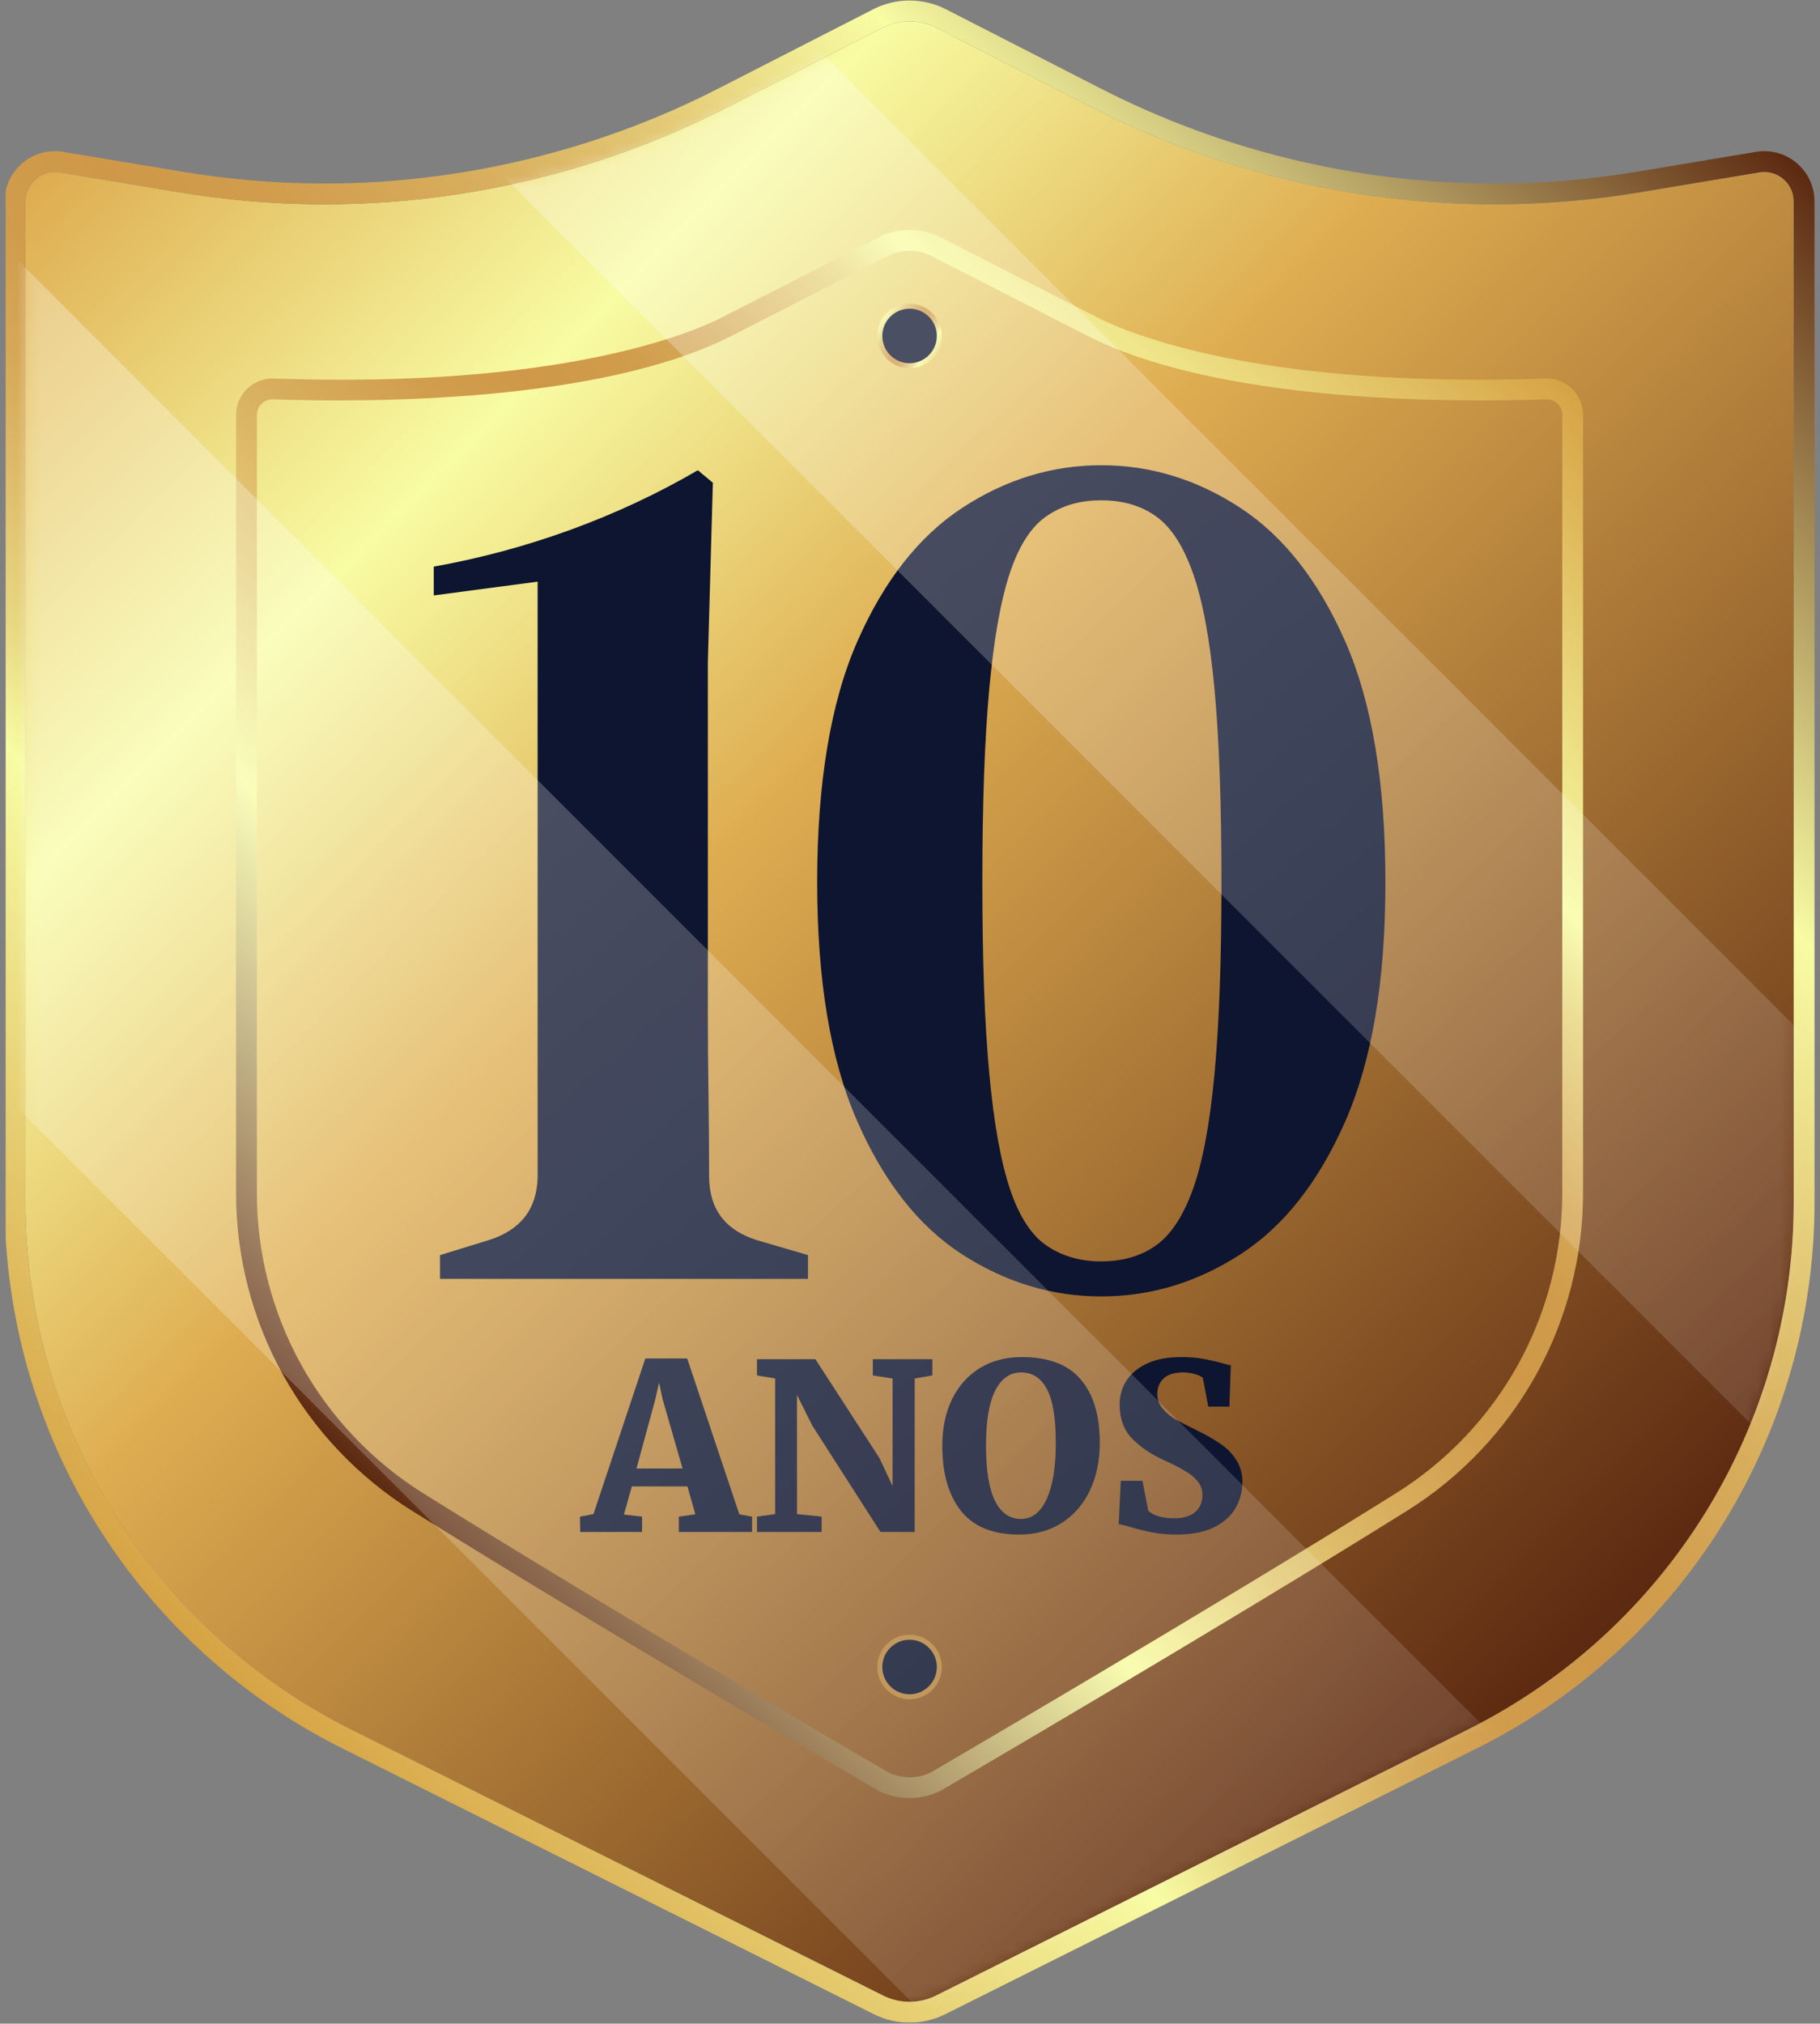 <svg width="161" height="179" viewBox="0 0 161 179" fill="none" xmlns="http://www.w3.org/2000/svg">
<rect x="0" y="0" width="161" height="179" fill="#808080" stroke="none"/>
<g clip-path="url(#clip0_492_391)">
<path d="M82.793 176.519L129.85 152.99C147.516 144.158 158.674 126.101 158.674 106.352V17.818C158.674 16.206 157.228 14.98 155.639 15.247L145.062 17.011C128.508 19.77 111.505 17.13 96.564 9.483L82.865 2.47C81.359 1.69 79.57 1.69 78.064 2.47L64.365 9.483C49.424 17.13 32.421 19.77 15.866 17.011L5.29 15.247C3.701 14.983 2.255 16.208 2.255 17.818V106.354C2.255 126.104 13.413 144.16 31.078 152.992L78.135 176.522C79.602 177.255 81.331 177.255 82.798 176.522L82.793 176.519Z" fill="url(#paint0_linear_492_391)"/>
<path d="M80.462 159.049C79.519 159.049 78.577 158.835 77.719 158.405L77.666 158.377C77.422 158.235 53.036 144.004 36.456 133.641C31.704 130.67 27.756 126.511 25.038 121.613C22.32 116.713 20.883 111.16 20.883 105.557V36.698C20.883 35.817 21.233 34.996 21.865 34.385C22.5 33.773 23.332 33.453 24.215 33.483C49.489 34.364 61.013 29.54 63.942 28.038L77.641 21.026C79.404 20.11 81.515 20.11 83.283 21.026L96.98 28.036C99.909 29.535 111.436 34.364 136.707 33.481C137.587 33.451 138.422 33.771 139.057 34.382C139.689 34.994 140.038 35.815 140.038 36.696V105.554C140.038 111.158 138.601 116.709 135.884 121.608C133.166 126.506 129.218 130.666 124.466 133.636C107.885 144 83.499 158.23 83.253 158.373L83.201 158.4C82.343 158.83 81.4 159.044 80.457 159.044L80.462 159.049ZM78.567 156.772C79.756 157.357 81.17 157.357 82.359 156.772C83.299 156.223 107.186 142.275 123.495 132.082C127.983 129.277 131.713 125.347 134.279 120.721C136.845 116.092 138.201 110.85 138.201 105.559V36.698C138.201 36.321 138.052 35.969 137.781 35.707C137.509 35.445 137.151 35.307 136.773 35.321C128.441 35.613 107.8 35.642 96.143 29.676L82.444 22.663C81.202 22.019 79.724 22.019 78.487 22.663L64.783 29.678C53.126 35.647 32.486 35.613 24.153 35.323C23.776 35.311 23.417 35.447 23.146 35.709C22.875 35.971 22.725 36.323 22.725 36.7V105.559C22.725 110.85 24.082 116.095 26.648 120.721C29.214 125.347 32.943 129.277 37.431 132.082C53.74 142.275 77.625 156.223 78.567 156.772Z" fill="url(#paint1_linear_492_391)"/>
<path d="M38.924 113.125V111.021L43.242 109.692C46.047 108.807 47.486 106.963 47.56 104.155V51.449L38.37 52.668V50.12C42.504 49.382 46.544 48.292 50.494 46.853C54.441 45.413 58.189 43.661 61.732 41.594L63.061 42.703L62.618 58.536V89.982C62.618 91.902 62.636 94.135 62.673 96.68C62.71 99.228 62.728 101.681 62.728 104.042C62.728 106.921 64.128 108.804 66.936 109.69L71.475 111.019V113.123H38.921L38.924 113.125Z" fill="#0E1530"/>
<path d="M97.421 114.675C93.064 114.675 88.969 113.438 85.132 110.966C81.292 108.494 78.193 104.562 75.831 99.173C73.468 93.785 72.288 86.735 72.288 78.023C72.288 69.311 73.468 62.153 75.831 56.763C78.193 51.376 81.292 47.426 85.132 44.915C88.969 42.406 93.067 41.151 97.421 41.151C101.776 41.151 105.874 42.406 109.711 44.915C113.548 47.426 116.648 51.376 119.012 56.763C121.373 62.153 122.555 69.24 122.555 78.023C122.555 86.807 121.373 93.785 119.012 99.173C116.648 104.562 113.548 108.492 109.711 110.966C105.871 113.438 101.776 114.675 97.421 114.675ZM97.421 111.575C99.339 111.575 100.965 111.097 102.294 110.136C103.623 109.177 104.71 107.496 105.561 105.098C106.409 102.7 107.037 99.304 107.444 94.912C107.849 90.52 108.053 84.891 108.053 78.025C108.053 71.159 107.849 65.42 107.444 61.029C107.037 56.637 106.409 53.222 105.561 50.787C104.712 48.352 103.623 46.653 102.294 45.694C100.965 44.735 99.341 44.255 97.421 44.255C95.501 44.255 93.97 44.717 92.604 45.639C91.239 46.563 90.149 48.242 89.337 50.677C88.523 53.112 87.914 56.545 87.509 60.976C87.102 65.404 86.9 71.091 86.9 78.028C86.9 84.965 87.102 90.522 87.509 94.914C87.914 99.306 88.523 102.72 89.337 105.155C90.149 107.59 91.236 109.271 92.604 110.193C93.97 111.118 95.575 111.578 97.421 111.578V111.575Z" fill="#0E1530"/>
<path d="M104.043 135.739C103.289 135.739 102.589 135.677 101.945 135.553C101.314 135.43 100.649 135.265 99.949 135.06C99.496 134.923 99.167 134.847 98.961 134.833L99.147 130.986H101.06L101.574 133.619C101.725 133.798 102 133.955 102.397 134.093C102.809 134.23 103.296 134.298 103.858 134.298C104.695 134.298 105.319 134.113 105.731 133.743C106.156 133.373 106.368 132.865 106.368 132.22C106.368 131.768 106.231 131.377 105.957 131.048C105.696 130.705 105.326 130.396 104.846 130.122C104.379 129.834 103.735 129.504 102.912 129.134C101.828 128.64 100.909 128.016 100.155 127.262C99.414 126.494 99.044 125.485 99.044 124.237C99.044 123.469 99.243 122.769 99.64 122.138C100.038 121.507 100.642 121 101.451 120.616C102.26 120.232 103.268 120.04 104.476 120.04C105.203 120.04 105.833 120.088 106.368 120.184C106.917 120.28 107.5 120.41 108.117 120.575C108.447 120.684 108.7 120.746 108.879 120.76L108.755 124.422H106.883L106.41 121.892C106.314 121.768 106.094 121.658 105.751 121.562C105.422 121.453 105.052 121.398 104.64 121.398C103.886 121.398 103.316 121.576 102.932 121.933C102.562 122.289 102.377 122.749 102.377 123.311C102.377 123.805 102.535 124.237 102.85 124.607C103.166 124.978 103.543 125.293 103.982 125.554C104.434 125.801 105.12 126.151 106.039 126.603C106.766 126.96 107.397 127.323 107.932 127.694C108.481 128.05 108.947 128.517 109.331 129.093C109.715 129.669 109.907 130.341 109.907 131.109C109.907 131.864 109.722 132.591 109.352 133.29C108.995 133.99 108.378 134.573 107.5 135.039C106.622 135.505 105.47 135.739 104.043 135.739Z" fill="#0E1530"/>
<path d="M90.146 135.739C87.842 135.739 86.134 135.046 85.023 133.661C83.912 132.261 83.356 130.341 83.356 127.9C83.356 126.322 83.644 124.944 84.22 123.764C84.81 122.571 85.633 121.652 86.689 121.007C87.746 120.362 88.98 120.04 90.393 120.04C92.752 120.04 94.487 120.698 95.598 122.015C96.723 123.318 97.286 125.184 97.286 127.611C97.286 129.216 96.991 130.636 96.401 131.871C95.811 133.091 94.974 134.045 93.891 134.73C92.821 135.403 91.573 135.739 90.146 135.739ZM90.331 121.398C89.344 121.398 88.575 121.94 88.027 123.023C87.492 124.107 87.224 125.725 87.224 127.879C87.224 130.074 87.492 131.706 88.027 132.776C88.562 133.832 89.323 134.36 90.311 134.36C91.284 134.36 92.039 133.784 92.574 132.632C93.123 131.466 93.397 129.799 93.397 127.632C93.397 125.437 93.136 123.853 92.615 122.879C92.094 121.892 91.332 121.398 90.331 121.398Z" fill="#0E1530"/>
<path d="M68.569 121.933L66.964 121.665V120.225H72.129L77.807 128.99L78.96 131.459V121.933L77.211 121.665V120.225H82.478V121.665L80.914 121.933V135.512H77.89L71.861 126.109L70.503 123.393V133.928L72.684 134.154V135.512H66.964V134.154L68.569 133.928V121.933Z" fill="#0E1530"/>
<path d="M57.087 120.163H60.791L65.4 133.948L66.531 134.154V135.512H60.05V134.154L61.511 133.948L60.812 131.479H55.894L55.194 133.969L56.799 134.154V135.512H51.326L51.306 134.154L52.499 133.928L57.087 120.163ZM58.61 123.743L58.301 122.303L57.972 123.763L56.306 129.895H60.38L58.61 123.743Z" fill="#0E1530"/>
<path d="M80.462 150.311C78.884 150.311 77.604 149.033 77.604 147.454C77.604 145.874 78.884 144.598 80.462 144.598C82.04 144.598 83.317 145.876 83.317 147.454C83.317 149.031 82.038 150.311 80.462 150.311Z" fill="#B6843D"/>
<path d="M80.462 149.866C79.13 149.866 78.051 148.786 78.051 147.455C78.051 146.124 79.13 145.044 80.462 145.044C81.793 145.044 82.873 146.124 82.873 147.455C82.873 148.786 81.793 149.866 80.462 149.866Z" fill="#0E1530"/>
<path d="M80.462 32.575C78.884 32.575 77.604 31.297 77.604 29.718C77.604 28.138 78.884 26.862 80.462 26.862C82.04 26.862 83.317 28.14 83.317 29.718C83.317 31.296 82.038 32.575 80.462 32.575Z" fill="url(#paint2_linear_492_391)"/>
<path d="M80.462 32.128C79.13 32.128 78.051 31.049 78.051 29.718C78.051 28.386 79.13 27.307 80.462 27.307C81.793 27.307 82.873 28.386 82.873 29.718C82.873 31.049 81.793 32.128 80.462 32.128Z" fill="#0E1530"/>
<path d="M80.462 1.881C81.285 1.881 82.111 2.077 82.863 2.467L96.562 9.48C107.649 15.155 119.869 18.073 132.203 18.073C136.489 18.073 140.791 17.721 145.06 17.009L155.637 15.245C155.784 15.22 155.929 15.208 156.071 15.208C157.481 15.208 158.674 16.353 158.674 17.816V106.352C158.674 126.101 147.516 144.158 129.851 152.99L82.794 176.519C82.06 176.887 81.26 177.069 80.462 177.069C79.664 177.069 78.864 176.885 78.131 176.519L31.074 152.99C13.409 144.158 2.25 126.101 2.25 106.352V17.818C2.25 16.356 3.444 15.21 4.853 15.21C4.996 15.21 5.141 15.222 5.288 15.247L15.864 17.011C20.136 17.724 24.434 18.076 28.722 18.076C41.053 18.076 53.278 15.158 64.363 9.483L78.062 2.47C78.814 2.079 79.639 1.883 80.462 1.883M80.462 0.044C79.338 0.044 78.214 0.318 77.216 0.835L63.524 7.843C52.802 13.332 40.765 16.234 28.72 16.234C24.526 16.234 20.302 15.884 16.166 15.194L5.589 13.431C5.345 13.389 5.097 13.369 4.853 13.369C2.404 13.369 0.411 15.364 0.411 17.816V106.352C0.411 116.384 3.198 126.198 8.472 134.733C13.747 143.268 21.277 150.15 30.251 154.636L77.308 178.166C78.283 178.653 79.372 178.911 80.462 178.911C81.552 178.911 82.642 178.653 83.617 178.166L130.674 154.636C139.648 150.15 147.178 143.268 152.452 134.733C157.727 126.198 160.514 116.384 160.514 106.352V17.818C160.514 15.367 158.523 13.371 156.074 13.371C155.828 13.371 155.582 13.392 155.338 13.433L144.761 15.197C140.625 15.886 136.399 16.236 132.207 16.236C120.161 16.236 108.127 13.334 97.403 7.846L83.704 0.833C82.713 0.32 81.591 0.046 80.467 0.046L80.462 0.044Z" fill="url(#paint3_linear_492_391)"/>
<mask id="mask0_492_391" style="mask-type:luminance" maskUnits="userSpaceOnUse" x="2" y="1" width="157" height="177">
<path d="M82.793 176.519L129.85 152.99C147.516 144.158 158.674 126.101 158.674 106.352V17.818C158.674 16.206 157.228 14.98 155.639 15.247L145.062 17.011C128.508 19.77 111.505 17.13 96.564 9.483L82.865 2.47C81.359 1.69 79.57 1.69 78.064 2.47L64.365 9.483C49.424 17.13 32.421 19.77 15.866 17.011L5.29 15.247C3.701 14.983 2.255 16.208 2.255 17.818V106.354C2.255 126.104 13.413 144.16 31.078 152.992L78.135 176.522C79.602 177.255 81.331 177.255 82.798 176.522L82.793 176.519Z" fill="white"/>
</mask>
<g mask="url(#mask0_492_391)">
<path style="mix-blend-mode:overlay" d="M-29.85 66.587C-26.323 47.491 -17.544 30.241 -5.024 16.42L140.069 161.52C126.245 174.038 108.996 182.817 89.903 186.346L-29.85 66.587ZM52.37 -15.636C42.078 -13.734 32.323 -10.308 23.353 -5.585L162.07 133.139C166.793 124.167 170.221 114.416 172.123 104.122L52.37 -15.636Z" fill="url(#paint4_linear_492_391)"/>
</g>
</g>
<defs>
<linearGradient id="paint0_linear_492_391" x1="13.553" y1="5.433" x2="147.376" y2="139.251" gradientUnits="userSpaceOnUse">
<stop stop-color="#DEAC50"/>
<stop offset="0.23" stop-color="#F8FCA3"/>
<stop offset="0.45" stop-color="#DEAC50"/>
<stop offset="1" stop-color="#5C2911"/>
</linearGradient>
<linearGradient id="paint1_linear_492_391" x1="131.225" y1="26.551" x2="29.695" y2="128.077" gradientUnits="userSpaceOnUse">
<stop stop-color="#D6A344"/>
<stop offset="0.23" stop-color="#F8FCA3"/>
<stop offset="0.27" stop-color="#E9D983"/>
<stop offset="0.32" stop-color="#DEBC6A"/>
<stop offset="0.36" stop-color="#D5A857"/>
<stop offset="0.4" stop-color="#D09C4C"/>
<stop offset="0.45" stop-color="#CF9849"/>
<stop offset="0.5" stop-color="#D19E4E"/>
<stop offset="0.57" stop-color="#D8AF5E"/>
<stop offset="0.65" stop-color="#E4CB77"/>
<stop offset="0.73" stop-color="#F4F39B"/>
<stop offset="0.75" stop-color="#F8FCA3"/>
<stop offset="1" stop-color="#5C2911"/>
</linearGradient>
<linearGradient id="paint2_linear_492_391" x1="84.011" y1="32.011" x2="76.088" y2="26.893" gradientUnits="userSpaceOnUse">
<stop stop-color="#D6A344"/>
<stop offset="0.23" stop-color="#F8FCA3"/>
<stop offset="0.27" stop-color="#E9D983"/>
<stop offset="0.32" stop-color="#DEBC6A"/>
<stop offset="0.36" stop-color="#D5A857"/>
<stop offset="0.4" stop-color="#D09C4C"/>
<stop offset="0.45" stop-color="#CF9849"/>
<stop offset="0.5" stop-color="#D19E4E"/>
<stop offset="0.57" stop-color="#D8AF5E"/>
<stop offset="0.65" stop-color="#E4CB77"/>
<stop offset="0.73" stop-color="#F4F39B"/>
<stop offset="0.75" stop-color="#F8FCA3"/>
<stop offset="1" stop-color="#5C2911"/>
</linearGradient>
<linearGradient id="paint3_linear_492_391" x1="12.254" y1="140.558" x2="148.677" y2="4.14" gradientUnits="userSpaceOnUse">
<stop stop-color="#D6A344"/>
<stop offset="0.23" stop-color="#F8FCA3"/>
<stop offset="0.27" stop-color="#E9D983"/>
<stop offset="0.32" stop-color="#DEBC6A"/>
<stop offset="0.36" stop-color="#D5A857"/>
<stop offset="0.4" stop-color="#D09C4C"/>
<stop offset="0.45" stop-color="#CF9849"/>
<stop offset="0.5" stop-color="#D19E4E"/>
<stop offset="0.57" stop-color="#D8AF5E"/>
<stop offset="0.65" stop-color="#E4CB77"/>
<stop offset="0.73" stop-color="#F4F39B"/>
<stop offset="0.75" stop-color="#F8FCA3"/>
<stop offset="1" stop-color="#5C2911"/>
</linearGradient>
<linearGradient id="paint4_linear_492_391" x1="13.549" y1="20.942" x2="144.781" y2="167.712" gradientUnits="userSpaceOnUse">
<stop stop-color="white" stop-opacity="0.3"/>
<stop offset="1" stop-color="white" stop-opacity="0.1"/>
</linearGradient>
<clipPath id="clip0_492_391">
<rect width="160.029" height="178.89" fill="white" transform="translate(0.501)"/>
</clipPath>
</defs>
</svg>

